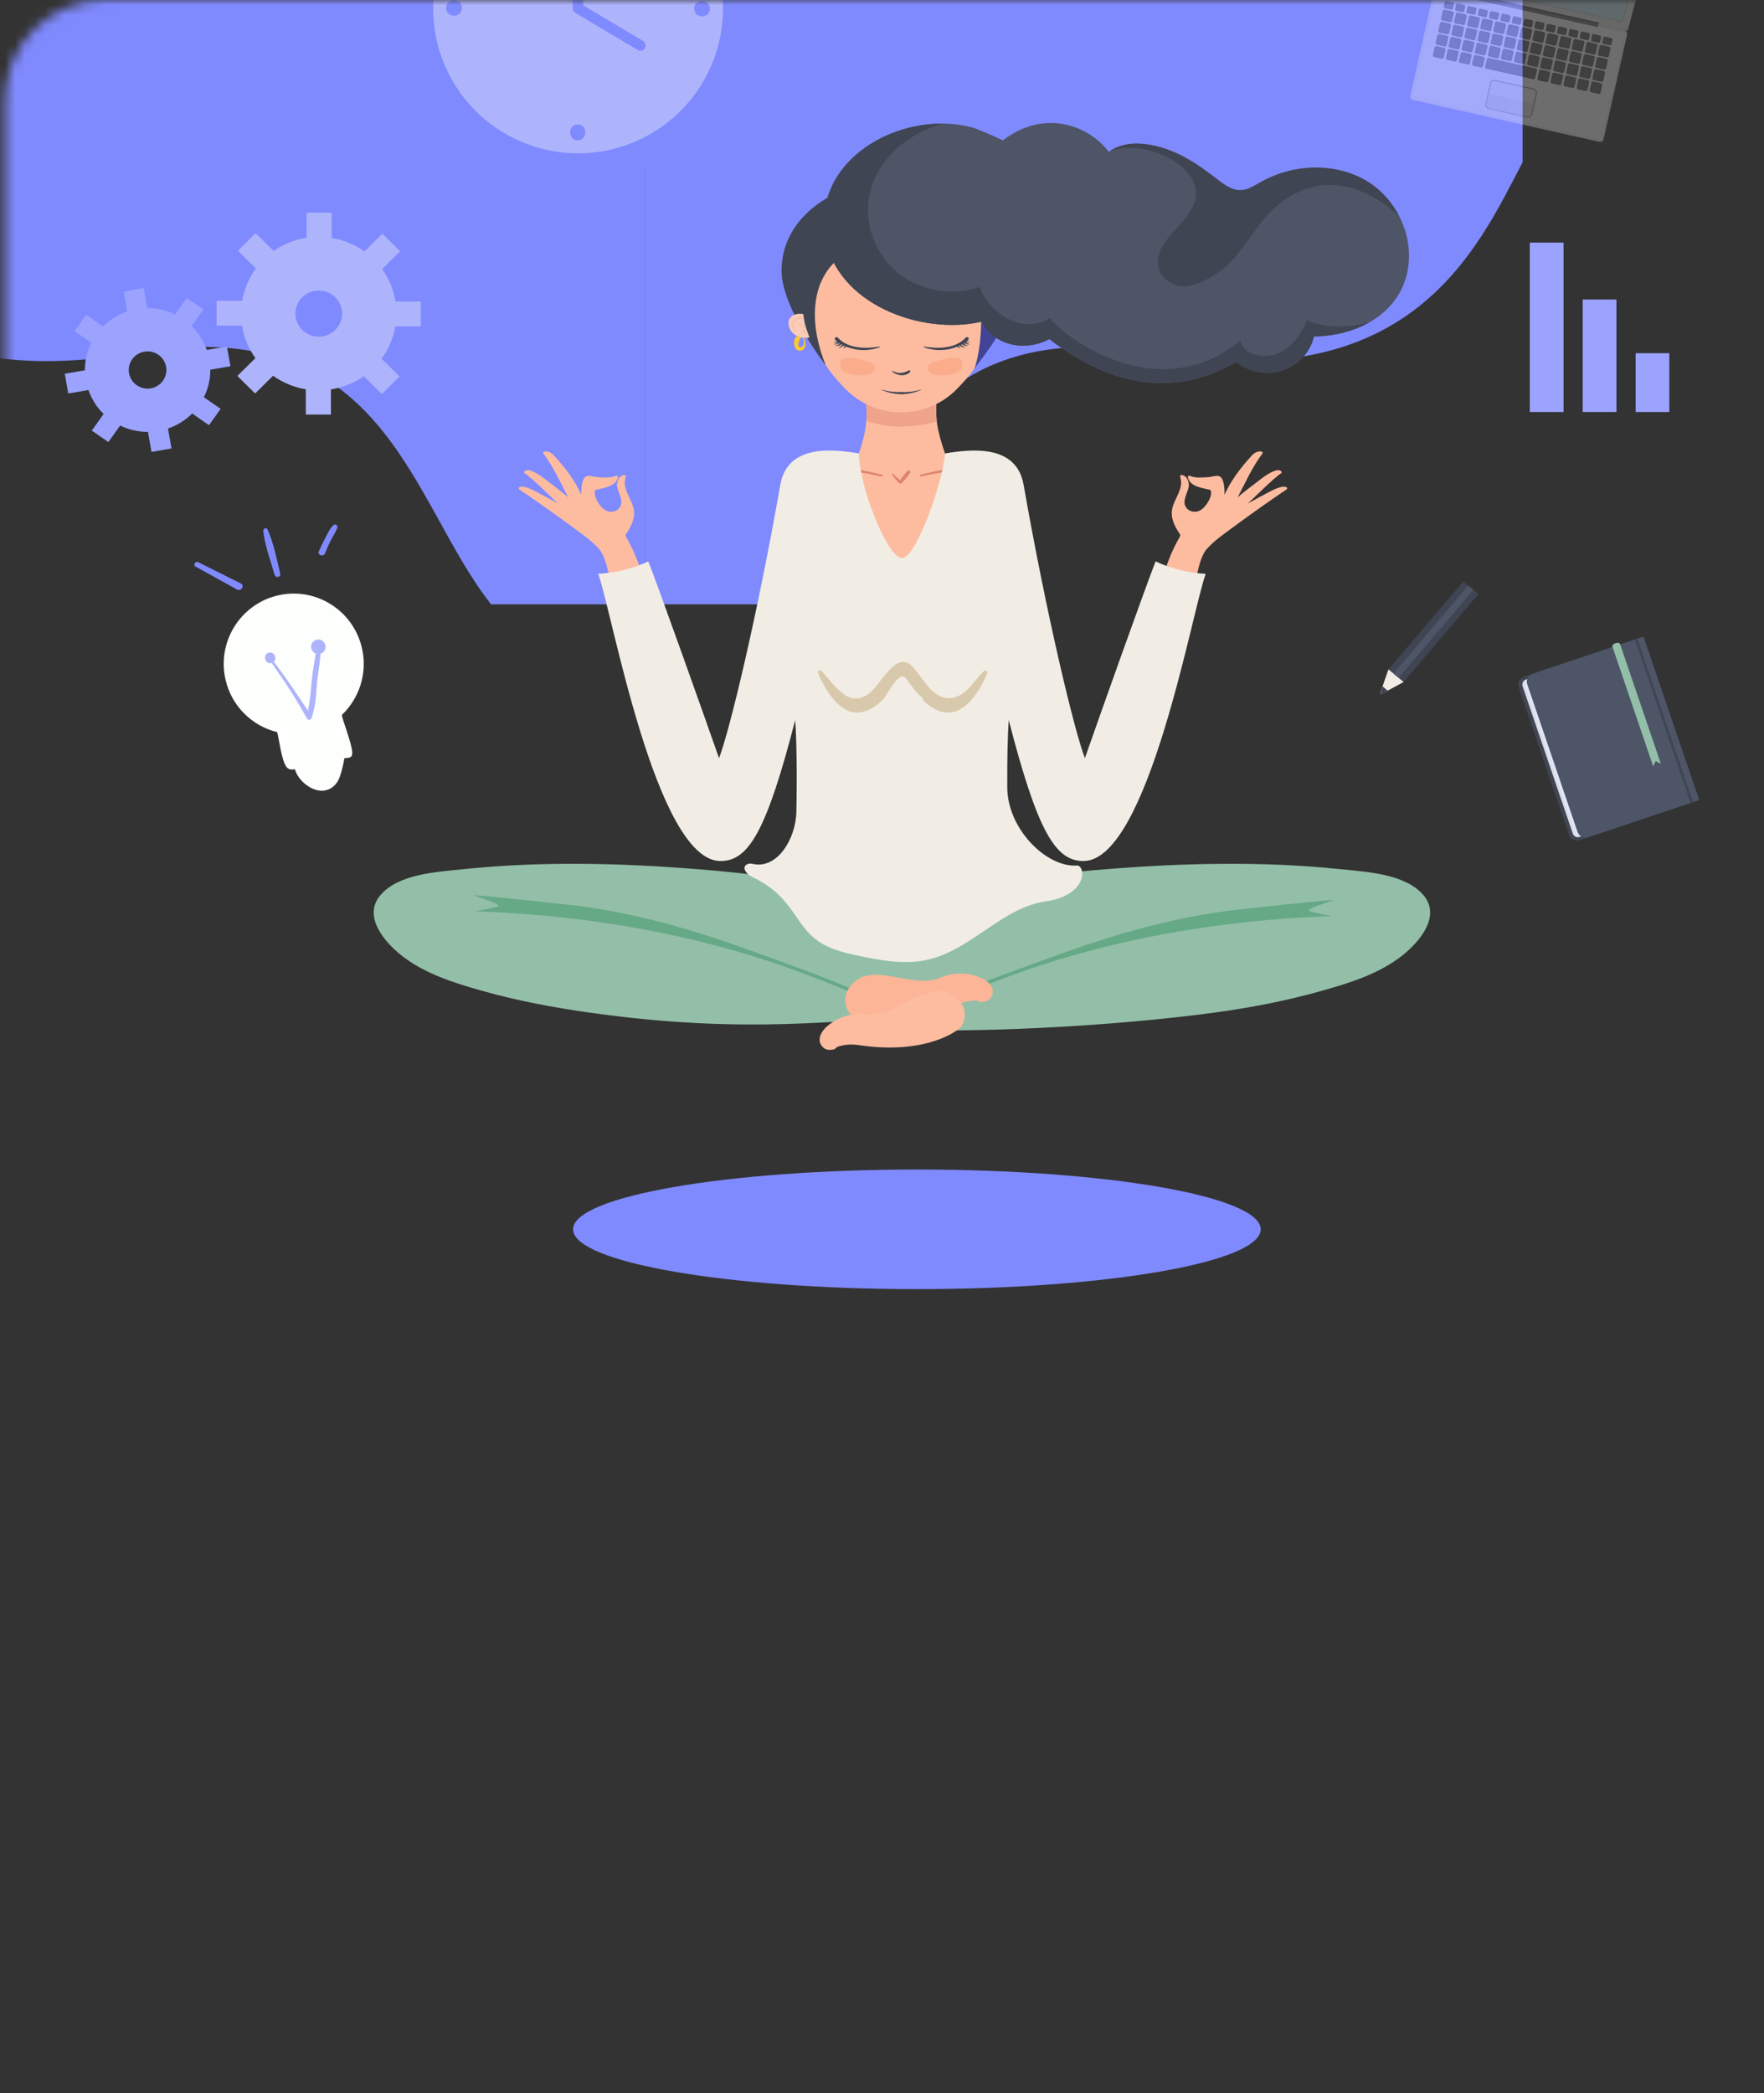 <svg width="177" height="210" viewBox="0 0 177 210" fill="none" xmlns="http://www.w3.org/2000/svg">
<rect x="0" y="0" width="177" height="210" fill="#333333" stroke="none"/>
<mask id="mask0_10_717" style="mask-type:alpha" maskUnits="userSpaceOnUse" x="0" y="0" width="177" height="210">
<rect x="0.5" width="176.435" height="210" rx="10" fill="#FA6E5A"/>
</mask>
<g mask="url(#mask0_10_717)">
<path d="M13.273 35.447C-12.227 39.827 -18.727 24.863 -23.227 16.285V-37.368H64.773V60.632H49.273C40.94 50.047 38.773 31.067 13.273 35.447Z" fill="#808AFF"/>
<path d="M116.273 35.447C141.773 39.827 148.273 24.863 152.773 16.285V-37.368H64.773V60.632H80.273C88.606 50.047 90.773 31.067 116.273 35.447Z" fill="#808AFF"/>
<g clip-path="url(#clip0_10_717)">
<path d="M156.886 24.339H153.5V41.339H156.886V24.339Z" fill="#9BA3FF"/>
<path d="M162.193 30.054H158.807V41.339H162.193V30.054Z" fill="#9BA3FF"/>
<path d="M167.507 35.439H164.121V41.339H167.507V35.439Z" fill="#9BA3FF"/>
</g>
<g clip-path="url(#clip1_10_717)">
<path d="M92 129.339C111.054 129.339 126.5 126.653 126.5 123.339C126.5 120.026 111.054 117.339 92 117.339C72.946 117.339 57.5 120.026 57.5 123.339C57.5 126.653 72.946 129.339 92 129.339Z" fill="#808AFF"/>
</g>
<path d="M86.182 45.495C86.182 45.495 84.83 60.436 90.428 60.211C96.434 59.966 94.819 45.495 94.819 45.495C94.034 43.163 93.721 41.78 94.073 39.333H86.781C87.133 41.78 86.963 43.163 86.182 45.495Z" fill="#FDBCA0"/>
<path d="M86.927 42.223C87.755 42.471 88.588 42.7 89.451 42.771C90.269 42.84 91.109 42.788 91.923 42.7C92.601 42.625 93.324 42.504 94.001 42.279C93.894 41.392 93.91 40.478 94.076 39.33H86.784C86.944 40.455 86.993 41.356 86.927 42.223Z" fill="#F0A38B"/>
<path d="M90.428 41.372C92.509 41.372 94.512 40.55 95.978 39.069C97.723 37.307 99.091 35.344 99.492 33.037C100.006 30.075 99.007 27.117 96.825 24.735H84.029C81.847 27.113 80.847 30.075 81.362 33.037C81.762 35.344 83.133 37.307 84.876 39.069C86.344 40.547 88.347 41.372 90.428 41.372Z" fill="#FDBCA0"/>
<path d="M91.064 47.237C90.8 47.528 90.552 47.844 90.318 48.161C90.034 47.965 89.81 47.727 89.562 47.482C89.539 47.459 89.494 47.482 89.504 47.515C89.644 47.9 89.937 48.213 90.236 48.48C90.301 48.536 90.393 48.542 90.458 48.48C90.774 48.17 91.083 47.808 91.327 47.437C91.431 47.283 91.191 47.097 91.064 47.237Z" fill="#DF8370"/>
<path d="M98.105 46.667C96.16 46.833 94.242 47.149 92.35 47.632C92.236 47.662 92.285 47.834 92.399 47.808C94.281 47.391 96.183 47.107 98.105 46.977C98.307 46.964 98.303 46.65 98.105 46.667Z" fill="#DF8370"/>
<path d="M82.749 46.667C84.693 46.833 86.612 47.149 88.504 47.632C88.618 47.662 88.569 47.834 88.455 47.808C86.573 47.391 84.671 47.107 82.749 46.977C82.55 46.964 82.55 46.65 82.749 46.667Z" fill="#DF8370"/>
<path d="M83.084 19.809C80.365 21.369 78.45 23.825 78.418 27.126C78.385 30.849 82.912 36.776 82.85 36.629C81.345 33.008 80.951 28.023 84.706 25.528C85.081 25.28 85.55 25.137 85.885 24.846C85.875 22.879 84.791 20.974 83.084 19.809Z" fill="#3F4553"/>
<path d="M97.505 19.809C100.224 21.369 102.139 23.825 102.172 27.126C102.204 30.849 99.98 34.16 97.766 36.971C98.329 35.745 99.635 28.02 95.88 25.528C95.505 25.28 95.036 25.137 94.701 24.846C94.714 22.879 95.802 20.974 97.505 19.809Z" fill="#424495"/>
<path d="M136.55 17.839C134.473 16.805 132.046 16.583 129.786 17.043C128.692 17.265 127.656 17.653 126.669 18.178C126.015 18.524 125.351 19.02 124.588 19.079C123.664 19.147 122.853 18.544 122.165 18.009C120.029 16.345 117.857 14.887 115.108 14.486C113.779 14.29 112.294 14.434 111.265 15.249C110.21 13.853 108.637 12.858 106.904 12.493C104.612 12.01 102.433 12.698 100.632 14.081C99.616 13.582 97.838 12.864 97.613 12.803C90.839 10.937 81.59 15.67 82.788 23.652C83.817 30.513 92.49 33.683 98.499 32.274C99.795 34.73 102.902 35.301 105.296 34.023C105.478 34.163 105.66 34.303 105.846 34.44C109.666 37.246 114.112 39.069 118.912 38.241C120.736 37.924 122.442 37.265 124.012 36.319C125.504 37.441 127.467 37.797 129.275 36.929C130.62 36.287 131.522 35.099 131.844 33.755C131.867 33.755 131.89 33.755 131.913 33.755C135.906 33.706 140.139 31.72 141.159 27.528C142.087 23.718 140.022 19.565 136.55 17.839Z" fill="#4E5567"/>
<path d="M118.397 16.596C119.71 17.67 120.488 19.141 119.671 20.762C119.006 22.083 117.811 23.046 116.941 24.217C115.922 25.587 115.746 27.345 117.417 28.347C119.062 29.332 121.123 28.105 122.494 27.175C124.188 26.024 126.005 22.693 127.464 21.265C133.945 14.92 140.38 21.702 140.406 21.724C139.566 20.074 138.224 18.674 136.55 17.839C134.472 16.805 132.046 16.583 129.786 17.043C128.692 17.265 127.656 17.653 126.669 18.179C126.015 18.524 125.35 19.02 124.588 19.079C123.663 19.147 122.852 18.544 122.165 18.009C120.029 16.345 117.857 14.887 115.108 14.486C113.808 14.297 112.359 14.434 111.333 15.204C113.571 14.332 116.603 15.125 118.397 16.596Z" fill="#3F4553"/>
<path d="M135.658 32.679C134.072 32.865 132.587 32.777 131.128 32.127C130.499 33.762 129.213 35.412 127.395 35.67C126.174 35.843 124.731 35.461 124.481 34.166C115.896 41.167 106.272 33.357 105.344 31.893C102.667 33.641 99.293 31.508 98.293 28.777C96.255 29.57 93.903 29.325 91.923 28.474C88.233 26.892 86.188 22.53 87.478 18.681C88.552 15.481 91.415 13.292 94.587 12.401C88.403 12.366 81.762 16.815 82.788 23.652C83.817 30.513 92.487 33.684 98.499 32.274C99.795 34.731 102.902 35.301 105.295 34.023C105.478 34.163 105.66 34.303 105.846 34.44C109.666 37.246 114.111 39.069 118.912 38.241C120.735 37.924 122.442 37.265 124.012 36.319C125.503 37.441 127.467 37.797 129.275 36.929C130.62 36.287 131.522 35.099 131.844 33.755C131.867 33.755 131.89 33.755 131.913 33.755C133.818 33.732 135.775 33.266 137.416 32.333C136.84 32.506 136.241 32.61 135.658 32.679Z" fill="#3F4553"/>
<path d="M88.142 34.786C87.002 34.975 85.149 35.037 84.097 33.908C83.889 33.683 83.605 33.938 83.866 34.163C83.908 34.199 83.951 34.231 83.993 34.264C83.869 34.3 83.739 34.316 83.602 34.306C83.599 34.306 83.599 34.31 83.602 34.313C83.768 34.368 83.938 34.385 84.104 34.352C84.107 34.355 84.11 34.359 84.114 34.359C83.97 34.453 83.798 34.492 83.628 34.548C83.625 34.548 83.625 34.551 83.628 34.554C83.837 34.574 84.055 34.548 84.228 34.437C84.247 34.45 84.266 34.457 84.286 34.47C84.156 34.571 84.009 34.646 83.843 34.685C83.827 34.688 83.83 34.714 83.846 34.714C84.058 34.724 84.26 34.672 84.429 34.554C84.465 34.574 84.504 34.59 84.54 34.61C84.42 34.698 84.296 34.776 84.156 34.842C84.143 34.848 84.149 34.871 84.162 34.871C84.348 34.877 84.511 34.783 84.657 34.672C84.703 34.695 84.749 34.711 84.797 34.731C84.736 34.793 84.664 34.851 84.596 34.91C84.586 34.92 84.596 34.933 84.609 34.933C84.726 34.904 84.833 34.855 84.924 34.786C85.97 35.217 87.194 35.23 88.243 34.851C88.354 34.806 88.269 34.767 88.142 34.786Z" fill="#3F4553"/>
<path d="M92.822 34.786C93.962 34.975 95.815 35.037 96.867 33.908C97.075 33.683 97.359 33.938 97.098 34.163C97.056 34.199 97.013 34.231 96.971 34.264C97.098 34.3 97.225 34.316 97.362 34.306C97.365 34.306 97.365 34.31 97.362 34.313C97.196 34.368 97.026 34.385 96.86 34.352C96.857 34.355 96.854 34.359 96.85 34.359C96.994 34.453 97.166 34.492 97.336 34.548C97.339 34.548 97.339 34.551 97.336 34.554C97.127 34.574 96.909 34.548 96.737 34.437C96.717 34.45 96.698 34.457 96.678 34.47C96.808 34.571 96.955 34.646 97.121 34.685C97.137 34.688 97.134 34.714 97.118 34.714C96.906 34.724 96.704 34.672 96.535 34.554C96.499 34.574 96.46 34.59 96.424 34.61C96.544 34.698 96.668 34.776 96.808 34.842C96.821 34.848 96.815 34.871 96.802 34.871C96.616 34.877 96.453 34.783 96.307 34.672C96.261 34.695 96.216 34.711 96.17 34.731C96.232 34.793 96.303 34.851 96.372 34.91C96.382 34.92 96.372 34.933 96.359 34.933C96.242 34.904 96.134 34.855 96.043 34.786C94.997 35.217 93.773 35.23 92.721 34.851C92.614 34.806 92.695 34.767 92.822 34.786Z" fill="#3F4553"/>
<path d="M91.2 37.164C90.666 37.441 90.135 37.552 89.585 37.22C89.546 37.197 89.5 37.252 89.536 37.285C90.008 37.706 90.848 37.813 91.321 37.321C91.399 37.236 91.301 37.112 91.2 37.164Z" fill="#3F4553"/>
<path d="M92.421 39.089C91.754 39.288 91.096 39.363 90.445 39.333C89.793 39.363 89.135 39.288 88.468 39.089C88.451 39.082 88.438 39.111 88.455 39.118C89.096 39.392 89.77 39.539 90.445 39.555C91.119 39.539 91.793 39.392 92.434 39.118C92.451 39.111 92.438 39.085 92.421 39.089Z" fill="#3F4553"/>
<path d="M87.383 36.385C87.328 36.358 87.269 36.336 87.21 36.319C86.465 36.127 85.582 35.761 84.804 35.895C84.253 35.99 84.126 36.659 84.439 37.053C84.774 37.477 85.432 37.598 85.94 37.637C86.452 37.676 87.253 37.732 87.634 37.331C87.979 36.968 87.745 36.561 87.383 36.385Z" fill="#FBAD8B"/>
<path d="M93.479 36.385C93.535 36.358 93.593 36.336 93.652 36.319C94.398 36.127 95.28 35.761 96.059 35.895C96.609 35.99 96.736 36.659 96.424 37.053C96.088 37.477 95.43 37.598 94.922 37.637C94.411 37.676 93.61 37.732 93.229 37.331C92.883 36.968 93.121 36.561 93.479 36.385Z" fill="#FBAD8B"/>
<path d="M80.593 31.501C79.821 31.387 78.994 31.706 79.134 32.623C79.245 33.354 80.03 34.081 81.228 33.863C80.903 33.106 80.678 32.31 80.593 31.501Z" fill="#F9CDB9"/>
<path d="M79.847 32.219C80.059 32.042 80.388 31.964 80.671 32.01C80.655 31.922 80.645 31.831 80.632 31.742C80.245 31.706 79.789 31.866 79.567 32.147C79.222 32.587 79.483 33.077 79.864 33.377C79.919 33.422 79.997 33.351 79.945 33.295C79.668 33.002 79.476 32.529 79.847 32.219Z" fill="#F8C4AB"/>
<path d="M80.824 32.708C80.623 32.525 80.359 32.424 80.056 32.437C79.987 32.44 79.961 32.555 80.04 32.564C80.316 32.603 80.554 32.747 80.701 32.969C80.531 33.06 80.407 33.259 80.58 33.422C80.717 33.553 80.919 33.582 81.111 33.563C81.004 33.282 80.903 32.998 80.824 32.708Z" fill="#F8C4AB"/>
<path d="M80.525 33.651C80.522 33.647 80.515 33.651 80.519 33.654C80.642 33.961 80.818 34.678 80.395 34.825C80.111 34.923 80.085 34.557 80.128 34.365C80.167 34.189 80.264 34.006 80.346 33.85C80.346 33.85 80.15 33.807 79.971 33.716C79.727 33.925 79.639 34.235 79.681 34.561C79.721 34.858 79.909 35.184 80.245 35.194C80.544 35.203 80.76 34.946 80.805 34.672C80.857 34.316 80.714 33.941 80.525 33.651Z" fill="#FDCA27"/>
<path d="M142.845 89.831C141.015 87.649 137.055 87.473 134.456 87.202C126.643 86.386 118.632 86.588 110.815 87.221C106.924 87.538 103.051 88.011 99.195 88.634C96.404 89.087 93.288 89.404 90.5 90.297C87.712 89.404 84.596 89.084 81.805 88.634C77.952 88.007 74.076 87.534 70.184 87.221C62.368 86.588 54.353 86.386 46.544 87.202C43.948 87.473 39.985 87.649 38.155 89.831C36.386 91.938 38.568 94.493 40.249 95.833C42.571 97.686 45.518 98.6 48.332 99.399C51.865 100.397 55.48 101.076 59.115 101.591C75.382 103.888 84.215 102.195 92.718 102.09C93.043 102.504 93.35 102.935 93.63 103.382C102.25 103.437 113.323 102.749 121.882 101.591C125.52 101.098 129.131 100.4 132.665 99.399C135.482 98.603 138.426 97.689 140.748 95.833C142.428 94.493 144.611 91.938 142.845 89.831Z" fill="#93BFA8"/>
<path d="M131.303 91.342C131.574 90.996 133.212 90.568 133.857 90.281C130.818 90.526 127.767 90.891 124.735 91.205C118.967 91.798 113.193 93.328 107.728 95.243C105.113 96.16 102.504 97.122 99.905 98.088C97.847 98.851 95.812 99.686 93.88 100.727C94.177 100.635 94.473 100.544 94.769 100.456C97.85 99.549 110.405 92.748 133.652 91.909C133.114 91.792 131.199 91.475 131.303 91.342Z" fill="#66A986"/>
<path d="M50.038 90.862C49.768 90.516 48.13 90.089 47.485 89.802C50.524 90.046 53.575 90.412 56.607 90.725C62.375 91.319 68.149 92.849 73.614 94.763C76.229 95.68 78.838 96.642 81.436 97.608C83.495 98.371 85.53 99.206 87.461 100.247C87.165 100.156 86.869 100.064 86.572 99.976C83.492 99.069 70.937 92.268 47.69 91.429C48.224 91.312 50.139 90.996 50.038 90.862Z" fill="#66A986"/>
<path d="M98.359 98.075C97.049 97.549 95.665 97.536 94.392 98.081C92.216 99.017 89.549 97.582 87.289 97.84C85.208 98.078 83.941 100.449 85.534 101.963C85.918 102.328 89.78 103.731 95.9 100.874C96.571 100.56 97.225 100.381 97.984 100.391C98.16 100.394 98.326 100.56 98.512 100.541C98.909 100.492 99.235 100.42 99.456 100.035C99.977 99.128 99.108 98.375 98.359 98.075Z" fill="#FDB597"/>
<path d="M83.084 102.886C84.188 102.009 85.514 101.598 86.885 101.758C89.236 102.032 91.382 99.892 93.623 99.49C95.685 99.122 97.577 101.03 96.483 102.942C96.219 103.402 92.916 105.852 86.237 104.866C85.504 104.759 84.827 104.775 84.104 105C83.938 105.052 83.824 105.261 83.638 105.294C83.244 105.362 82.912 105.385 82.589 105.082C81.834 104.361 82.453 103.389 83.084 102.886Z" fill="#FDBCA0"/>
<path d="M127.467 49.296C126.714 49.684 125.923 50.121 125.184 50.529C125.575 50.209 127.743 47.998 128.587 47.453C128.678 47.394 128.463 46.497 126.245 48.272C125.584 48.8 124.803 49.335 124.181 49.912C124.972 48.408 125.633 46.885 126.669 45.508C126.711 45.453 126.698 45.391 126.662 45.349C126.451 45.182 125.92 45.371 125.682 45.626C125.259 46.076 123.65 47.818 122.868 49.655C122.881 49.025 122.826 48.004 122.38 47.795C122.1 47.661 121.634 47.838 121.334 47.861C120.745 47.903 119.973 47.988 119.423 47.753C119.341 47.72 119.136 47.694 119.211 47.965C119.462 48.852 120.699 48.963 121.468 49.159C121.728 49.792 120.996 50.829 120.533 51.142C119.781 51.654 118.683 51.152 118.872 50.147C119.038 49.263 119.566 48.862 119.1 47.994C118.947 47.707 118.289 47.446 118.436 47.909C118.814 49.094 117.729 50.089 117.589 51.233C117.478 52.14 117.957 52.946 118.439 53.674C118.41 53.749 118.387 53.824 118.361 53.895C117.706 55.031 117.198 56.228 116.83 57.48C117.67 57.758 120.139 57.582 120.129 57.562C120.139 57.582 120.426 55.827 121.083 55.086C121.803 54.274 122.709 53.648 123.575 53.008C125.395 51.661 127.245 50.353 129.121 49.081C129.229 49.012 129.141 48.431 127.467 49.296Z" fill="#FDBCA0"/>
<path d="M53.731 49.296C54.484 49.684 55.275 50.121 56.014 50.529C55.623 50.209 53.455 47.998 52.611 47.453C52.52 47.394 52.735 46.497 54.953 48.272C55.614 48.8 56.395 49.335 57.017 49.912C56.226 48.408 55.565 46.885 54.529 45.508C54.487 45.453 54.5 45.391 54.536 45.349C54.748 45.182 55.278 45.371 55.516 45.626C55.939 46.076 57.548 47.818 58.33 49.655C58.317 49.025 58.372 48.004 58.818 47.795C59.098 47.661 59.564 47.838 59.864 47.861C60.453 47.903 61.225 47.988 61.776 47.753C61.857 47.72 62.062 47.694 61.987 47.965C61.736 48.852 60.499 48.963 59.73 49.159C59.47 49.792 60.203 50.829 60.665 51.142C61.417 51.654 62.515 51.152 62.326 50.147C62.16 49.263 61.632 48.862 62.098 47.994C62.251 47.707 62.909 47.446 62.762 47.909C62.385 49.094 63.469 50.089 63.609 51.233C63.72 52.14 63.241 52.946 62.759 53.674C62.788 53.749 62.811 53.824 62.837 53.895C63.492 55.031 64 56.228 64.368 57.48C63.528 57.758 61.059 57.582 61.069 57.562C61.059 57.582 60.772 55.827 60.114 55.086C59.395 54.274 58.489 53.648 57.623 53.008C55.803 51.661 53.953 50.353 52.077 49.081C51.969 49.012 52.057 48.431 53.731 49.296Z" fill="#FDBCA0"/>
<path d="M115.951 56.326C114.73 59.48 110.588 71.126 108.858 76.065C107.829 73.423 105.048 61.95 102.706 48.63C101.977 44.491 97.316 45.081 94.822 45.495C94.643 48.275 91.949 55.98 90.503 55.996C89.057 55.98 86.191 48.82 86.185 45.495C83.694 45.081 79.03 44.491 78.3 48.63C75.956 61.95 73.177 73.426 72.148 76.065C70.416 71.126 66.276 59.48 65.055 56.326C63.489 57.066 61.756 57.474 60.027 57.575C61.365 61.141 65.785 86.389 72.298 86.389C75.122 86.389 76.91 83.385 79.789 72.255C79.932 74.114 79.981 77.686 79.909 81.441C79.857 84.145 77.991 87.27 75.493 86.667C74.988 86.546 74.33 86.928 74.956 87.606C75.125 87.792 75.343 87.929 75.568 88.034C79.558 89.926 79.714 92.754 82.068 94.401C83.492 95.396 85.244 95.709 86.914 96.049C88.725 96.414 90.591 96.688 92.435 96.411C95.499 95.951 97.88 93.899 100.417 92.294C101.833 91.397 103.273 90.679 104.937 90.435C109.22 89.805 108.936 86.778 108.041 86.84C105.041 87.045 101.091 83.216 101.068 79.001C101.052 76.195 101.107 73.706 101.218 72.255C104.097 83.385 105.885 86.389 108.708 86.389C115.222 86.389 119.641 61.141 120.98 57.575C119.25 57.474 117.518 57.063 115.951 56.326Z" fill="#F2EDE4"/>
<path d="M98.72 67.352C98.688 67.374 98.662 67.397 98.635 67.42C98.105 67.939 97.691 68.562 97.17 69.09C96.649 69.616 95.975 70.056 95.236 70.053C93.461 70.043 92.572 67.909 91.503 66.823C89.862 65.159 88.269 68.95 87.048 69.694C85.794 70.457 84.944 69.997 84.019 69.094C83.453 68.539 82.971 67.916 82.446 67.322C82.31 67.166 81.997 67.332 82.082 67.534C82.694 69.009 84.078 71.455 85.905 71.495C87.025 71.517 87.944 70.875 88.68 70.085C89.041 69.697 90.038 67.613 90.686 67.887C90.806 67.939 90.891 68.046 90.972 68.151C91.295 68.575 91.594 69.022 91.94 69.426C92.119 69.635 92.637 69.981 92.637 70.268C93.369 71.015 94.376 71.602 95.415 71.475C96.476 71.344 97.317 70.513 97.932 69.635C98.368 69.012 98.737 68.34 99.026 67.635C99.069 67.534 99.105 67.407 99.03 67.326C98.948 67.241 98.824 67.28 98.72 67.352Z" fill="#D9C9AC"/>
<g clip-path="url(#clip2_10_717)">
<path d="M158.49 84.295L169.635 80.559L164.048 64.159L152.903 67.895C152.466 68.041 152.229 68.51 152.38 68.943L157.433 83.772C157.58 84.206 158.053 84.44 158.49 84.295Z" fill="#3F4553"/>
<path d="M158.498 83.971L169.921 80.142L164.538 64.345L153.115 68.174C152.833 68.267 152.682 68.571 152.776 68.854L157.812 83.635C157.91 83.914 158.216 84.064 158.498 83.971Z" fill="#DDDDE3"/>
<path d="M158.739 83.89L170.162 80.061L164.779 64.264L153.356 68.093C153.074 68.186 152.923 68.49 153.017 68.773L158.053 83.554C158.151 83.833 158.457 83.987 158.739 83.89Z" fill="#E2E5FF"/>
<path d="M159.355 84.003L170.5 80.267L164.913 63.872L153.768 67.608C153.331 67.753 153.094 68.223 153.245 68.656L158.298 83.485C158.445 83.918 158.918 84.149 159.355 84.003Z" fill="#4E5567"/>
<path d="M164.289 64.081L164.049 64.162L169.636 80.561L169.876 80.481L164.289 64.081Z" fill="#3F4553"/>
<path d="M165.881 76.892L166.13 76.366L166.652 76.633L162.571 64.657C162.497 64.447 162.314 64.463 162.102 64.536C161.889 64.608 161.73 64.706 161.804 64.916L165.881 76.892Z" fill="#93BFA8"/>
<path d="M140.838 68.43L148.339 59.609L146.823 58.341L139.322 67.161L140.838 68.43Z" fill="#3F4553"/>
<path d="M139.32 67.158L140.835 68.425L138.647 69.619C138.574 69.66 138.476 69.575 138.5 69.498L139.32 67.158Z" fill="#F2EDE4"/>
<path d="M138.651 69.623L139.243 69.299L138.729 68.866L138.508 69.498C138.48 69.575 138.578 69.659 138.651 69.623Z" fill="#3F4553"/>
<path d="M140.336 68.009L147.837 59.189L147.322 58.759L139.821 67.579L140.336 68.009Z" fill="#4E5567"/>
</g>
<g clip-path="url(#clip3_10_717)">
<path d="M58.003 -16.661C48.334 -16.661 40.5 -8.827 40.5 0.842C40.5 10.506 48.334 18.345 58.003 18.345C67.666 18.345 75.505 10.511 75.505 0.842C75.5 -8.827 67.666 -16.661 58.003 -16.661ZM58.003 15.385C49.971 15.385 43.46 8.874 43.46 0.842C43.46 -7.19 49.971 -13.7 58.003 -13.7C66.035 -13.7 72.545 -7.19 72.545 0.842C72.545 8.874 66.035 15.385 58.003 15.385Z" fill="#808AFF"/>
<path d="M71.421 6.449C74.519 -0.961 71.024 -9.48 63.614 -12.578C56.205 -15.677 47.686 -12.182 44.587 -4.772C41.489 2.638 44.984 11.157 52.394 14.255C59.803 17.354 68.322 13.859 71.421 6.449Z" fill="#AEB4FC"/>
<path d="M71.238 0.869C71.238 -0.151 69.651 -0.156 69.651 0.869C69.651 1.894 71.238 1.894 71.238 0.869Z" fill="#808AFF"/>
<path d="M57.969 14.078C58.989 14.078 58.994 12.49 57.969 12.49C56.949 12.49 56.944 14.078 57.969 14.078Z" fill="#808AFF"/>
<path d="M44.762 0.809C44.762 1.829 46.349 1.835 46.349 0.809C46.349 -0.211 44.762 -0.216 44.762 0.809Z" fill="#808AFF"/>
<path d="M64.254 5.092C64.161 5.092 64.067 5.07 63.984 5.015L57.727 1.294C57.568 1.2 57.468 1.024 57.468 0.837V-9.163C57.468 -9.456 57.705 -9.693 57.998 -9.693C58.29 -9.693 58.527 -9.456 58.527 -9.163V0.539L64.525 4.106C64.778 4.254 64.861 4.58 64.706 4.833C64.613 4.999 64.436 5.092 64.254 5.092Z" fill="#808AFF"/>
</g>
<path d="M23.121 36.746L22.771 34.765L20.746 35.11C20.425 34.185 19.901 33.371 19.224 32.708L20.411 31.044L18.749 29.892L17.569 31.548C16.717 31.134 15.767 30.906 14.775 30.913L14.419 28.905L12.415 29.25L12.764 31.252C11.828 31.569 11.004 32.087 10.334 32.756L8.651 31.583L7.485 33.226L9.161 34.392C8.742 35.234 8.511 36.173 8.518 37.153L6.5 37.498L6.849 39.479L8.874 39.134C9.196 40.059 9.719 40.874 10.397 41.536L9.21 43.2L10.872 44.352L12.052 42.696C12.904 43.11 13.854 43.338 14.845 43.331L15.201 45.34L17.206 44.994L16.857 42.993C17.792 42.675 18.616 42.157 19.287 41.488L20.97 42.661L22.136 41.019L20.46 39.852C20.879 39.01 21.109 38.071 21.102 37.091L23.121 36.746ZM15.132 38.962C14.105 39.141 13.127 38.458 12.946 37.443C12.764 36.428 13.456 35.462 14.482 35.283C15.509 35.103 16.486 35.786 16.668 36.801C16.849 37.816 16.165 38.782 15.132 38.962Z" fill="#9BA3FF"/>
<path d="M42.228 32.749V30.257H39.679C39.49 29.056 39.022 27.952 38.338 26.999L40.147 25.212L38.366 23.451L36.564 25.232C35.607 24.549 34.497 24.073 33.282 23.873V21.339H30.761V23.859C29.546 24.045 28.422 24.508 27.465 25.184L25.656 23.396L23.875 25.156L25.677 26.937C24.986 27.883 24.504 28.98 24.301 30.181H21.738V32.673H24.287C24.476 33.874 24.944 34.979 25.628 35.931L23.819 37.719L25.6 39.479L27.402 37.698C28.359 38.382 29.469 38.858 30.684 39.058V41.591H33.205V39.072C34.42 38.886 35.538 38.423 36.501 37.747L38.31 39.534L40.091 37.774L38.289 35.993C38.98 35.048 39.462 33.95 39.665 32.749H42.228ZM31.983 33.785C30.691 33.785 29.637 32.749 29.637 31.465C29.637 30.188 30.684 29.146 31.983 29.146C33.275 29.146 34.33 30.181 34.33 31.465C34.322 32.742 33.275 33.785 31.983 33.785Z" fill="#AEB4FC"/>
<g opacity="0.3">
<path d="M160.495 14.236L141.766 10.027C141.582 9.987 141.466 9.804 141.509 9.62L143.867 -0.88C143.907 -1.064 144.091 -1.18 144.274 -1.137L163.003 3.076C163.187 3.116 163.303 3.299 163.26 3.483L160.898 13.983C160.858 14.163 160.678 14.28 160.495 14.236Z" fill="#ECECEC"/>
<path d="M141.819 9.78C141.769 9.77 141.739 9.72 141.753 9.674L144.114 -0.827C144.124 -0.877 144.174 -0.907 144.221 -0.893L162.95 3.319C163 3.329 163.03 3.379 163.017 3.426L160.655 13.926C160.645 13.976 160.595 14.006 160.548 13.993L141.819 9.78Z" fill="#F5F4F5"/>
<path d="M160.367 2.48L146.914 -0.545L146.859 -0.301L160.312 2.724L160.367 2.48Z" fill="#706F6E"/>
<path d="M145.605 0.964L144.985 0.824C144.908 0.808 144.858 0.731 144.875 0.651L144.972 0.214C144.988 0.137 145.065 0.087 145.145 0.104L145.765 0.244C145.842 0.261 145.892 0.337 145.875 0.417L145.779 0.854C145.759 0.931 145.682 0.981 145.605 0.964Z" fill="#585857"/>
<path d="M145.011 0.701C145.001 0.697 144.994 0.687 144.998 0.677L145.094 0.241C145.098 0.231 145.108 0.224 145.118 0.227L145.738 0.367C145.748 0.371 145.755 0.381 145.752 0.391L145.655 0.828C145.651 0.838 145.641 0.844 145.631 0.841L145.011 0.701Z" fill="#5E5E5D"/>
<path d="M146.742 1.218L146.122 1.078C146.045 1.061 145.995 0.984 146.012 0.904L146.108 0.467C146.125 0.391 146.202 0.341 146.282 0.357L146.902 0.497C146.979 0.514 147.029 0.591 147.012 0.671L146.916 1.108C146.896 1.188 146.819 1.235 146.742 1.218Z" fill="#585857"/>
<path d="M146.149 0.958C146.139 0.954 146.132 0.944 146.135 0.934L146.232 0.497C146.235 0.487 146.245 0.481 146.255 0.484L146.876 0.624C146.886 0.627 146.892 0.637 146.889 0.647L146.792 1.084C146.789 1.094 146.779 1.101 146.769 1.098L146.149 0.958Z" fill="#5E5E5D"/>
<path d="M147.88 1.475L147.259 1.335C147.183 1.318 147.133 1.241 147.149 1.161L147.246 0.724C147.263 0.647 147.339 0.597 147.42 0.614L148.04 0.754C148.117 0.771 148.167 0.848 148.15 0.928L148.053 1.365C148.033 1.441 147.957 1.491 147.88 1.475Z" fill="#585857"/>
<path d="M147.286 1.211C147.276 1.208 147.27 1.198 147.273 1.188L147.37 0.751C147.373 0.741 147.383 0.734 147.393 0.738L148.013 0.878C148.023 0.881 148.03 0.891 148.027 0.901L147.93 1.338C147.927 1.348 147.917 1.355 147.907 1.351L147.286 1.211Z" fill="#5E5E5D"/>
<path d="M149.017 1.728L148.397 1.588C148.32 1.571 148.27 1.495 148.287 1.414L148.384 0.978C148.4 0.901 148.477 0.851 148.557 0.867L149.177 1.008C149.254 1.024 149.304 1.101 149.288 1.181L149.191 1.618C149.171 1.698 149.094 1.748 149.017 1.728Z" fill="#585857"/>
<path d="M148.424 1.468C148.414 1.465 148.407 1.455 148.41 1.445L148.507 1.008C148.51 0.998 148.52 0.991 148.53 0.994L149.151 1.134C149.161 1.138 149.167 1.148 149.164 1.158L149.067 1.595C149.064 1.605 149.054 1.611 149.044 1.608L148.424 1.468Z" fill="#5E5E5D"/>
<path d="M150.151 1.985L149.531 1.845C149.454 1.828 149.404 1.752 149.421 1.671L149.518 1.234C149.534 1.158 149.611 1.108 149.691 1.124L150.311 1.265C150.388 1.281 150.438 1.358 150.421 1.438L150.325 1.875C150.308 1.955 150.231 2.002 150.151 1.985Z" fill="#585857"/>
<path d="M149.561 1.725C149.551 1.722 149.545 1.712 149.548 1.702L149.645 1.265C149.648 1.255 149.658 1.248 149.668 1.251L150.288 1.391C150.298 1.395 150.305 1.405 150.302 1.415L150.205 1.852C150.202 1.862 150.192 1.868 150.182 1.865L149.561 1.725Z" fill="#5E5E5D"/>
<path d="M151.289 2.242L150.668 2.102C150.592 2.085 150.542 2.008 150.558 1.928L150.655 1.491C150.672 1.415 150.749 1.364 150.829 1.381L151.449 1.521C151.526 1.538 151.576 1.615 151.559 1.695L151.462 2.132C151.446 2.208 151.369 2.258 151.289 2.242Z" fill="#585857"/>
<path d="M150.698 1.978C150.688 1.975 150.682 1.965 150.685 1.955L150.782 1.518C150.785 1.508 150.795 1.501 150.805 1.505L151.425 1.645C151.435 1.648 151.442 1.658 151.439 1.668L151.342 2.105C151.339 2.115 151.329 2.122 151.319 2.118L150.698 1.978Z" fill="#5E5E5D"/>
<path d="M152.426 2.495L151.806 2.355C151.729 2.339 151.679 2.262 151.696 2.182L151.793 1.745C151.809 1.668 151.886 1.618 151.966 1.635L152.586 1.775C152.663 1.792 152.713 1.868 152.696 1.948L152.6 2.385C152.583 2.465 152.503 2.515 152.426 2.495Z" fill="#585857"/>
<path d="M151.836 2.235C151.826 2.232 151.819 2.222 151.822 2.212L151.919 1.775C151.922 1.765 151.932 1.758 151.942 1.761L152.563 1.902C152.573 1.905 152.58 1.915 152.576 1.925L152.479 2.362C152.476 2.372 152.466 2.379 152.456 2.375L151.836 2.235Z" fill="#5E5E5D"/>
<path d="M153.564 2.752L152.943 2.612C152.867 2.595 152.817 2.519 152.833 2.439L152.93 2.002C152.947 1.925 153.024 1.875 153.104 1.892L153.724 2.032C153.801 2.048 153.851 2.125 153.834 2.205L153.737 2.642C153.717 2.722 153.641 2.769 153.564 2.752Z" fill="#585857"/>
<path d="M152.973 2.492C152.963 2.489 152.957 2.479 152.96 2.469L153.057 2.032C153.06 2.022 153.07 2.015 153.08 2.018L153.7 2.158C153.71 2.162 153.717 2.172 153.714 2.182L153.617 2.619C153.614 2.629 153.604 2.635 153.594 2.632L152.973 2.492Z" fill="#5E5E5D"/>
<path d="M154.701 3.009L154.081 2.869C154.004 2.852 153.954 2.776 153.971 2.696L154.068 2.259C154.084 2.182 154.161 2.132 154.241 2.148L154.861 2.289C154.938 2.305 154.988 2.382 154.972 2.462L154.875 2.899C154.855 2.976 154.778 3.026 154.701 3.009Z" fill="#585857"/>
<path d="M154.107 2.746C154.097 2.742 154.091 2.732 154.094 2.722L154.191 2.285C154.194 2.275 154.204 2.269 154.214 2.272L154.834 2.412C154.844 2.415 154.851 2.425 154.848 2.435L154.751 2.872C154.748 2.882 154.738 2.889 154.728 2.886L154.107 2.746Z" fill="#5E5E5D"/>
<path d="M155.838 3.263L155.218 3.122C155.141 3.106 155.091 3.029 155.108 2.949L155.205 2.512C155.221 2.435 155.298 2.385 155.378 2.402L155.999 2.542C156.075 2.559 156.125 2.635 156.109 2.716L156.012 3.153C155.992 3.233 155.915 3.283 155.838 3.263Z" fill="#585857"/>
<path d="M155.245 3.002C155.235 2.999 155.228 2.989 155.231 2.979L155.328 2.542C155.332 2.532 155.342 2.525 155.352 2.529L155.972 2.669C155.982 2.672 155.989 2.682 155.985 2.692L155.889 3.129C155.885 3.139 155.875 3.146 155.865 3.143L155.245 3.002Z" fill="#5E5E5D"/>
<path d="M156.976 3.519L156.356 3.379C156.279 3.363 156.229 3.286 156.246 3.206L156.342 2.769C156.359 2.692 156.436 2.642 156.516 2.659L157.136 2.799C157.213 2.816 157.263 2.892 157.246 2.972L157.149 3.409C157.129 3.489 157.053 3.536 156.976 3.519Z" fill="#585857"/>
<path d="M156.382 3.259C156.372 3.256 156.365 3.246 156.369 3.236L156.465 2.799C156.469 2.789 156.479 2.782 156.489 2.786L157.109 2.926C157.119 2.929 157.126 2.939 157.122 2.949L157.026 3.386C157.022 3.396 157.012 3.403 157.002 3.399L156.382 3.259Z" fill="#5E5E5D"/>
<path d="M158.113 3.776L157.493 3.636C157.416 3.619 157.366 3.543 157.383 3.463L157.479 3.026C157.496 2.949 157.573 2.899 157.653 2.916L158.273 3.056C158.35 3.072 158.4 3.149 158.383 3.229L158.287 3.666C158.267 3.743 158.19 3.793 158.113 3.776Z" fill="#585857"/>
<path d="M157.519 3.513C157.509 3.509 157.503 3.499 157.506 3.489L157.603 3.052C157.606 3.042 157.616 3.036 157.626 3.039L158.246 3.179C158.256 3.182 158.263 3.192 158.26 3.202L158.163 3.639C158.16 3.649 158.15 3.656 158.14 3.653L157.519 3.513Z" fill="#5E5E5D"/>
<path d="M159.251 4.03L158.63 3.89C158.553 3.873 158.503 3.796 158.52 3.716L158.617 3.279C158.633 3.202 158.71 3.152 158.79 3.169L159.411 3.309C159.487 3.326 159.537 3.403 159.521 3.483L159.424 3.92C159.404 4 159.327 4.05 159.251 4.03Z" fill="#585857"/>
<path d="M158.657 3.77C158.647 3.766 158.64 3.756 158.644 3.746L158.74 3.309C158.744 3.299 158.754 3.293 158.764 3.296L159.384 3.436C159.394 3.439 159.401 3.449 159.397 3.459L159.301 3.896C159.297 3.906 159.287 3.913 159.277 3.91L158.657 3.77Z" fill="#5E5E5D"/>
<path d="M160.388 4.286L159.768 4.146C159.691 4.13 159.641 4.053 159.658 3.973L159.754 3.536C159.771 3.459 159.848 3.409 159.928 3.426L160.548 3.566C160.625 3.583 160.675 3.659 160.658 3.739L160.562 4.176C160.542 4.256 160.465 4.303 160.388 4.286Z" fill="#585857"/>
<path d="M159.794 4.026C159.784 4.023 159.778 4.013 159.781 4.003L159.878 3.566C159.881 3.556 159.891 3.549 159.901 3.553L160.522 3.693C160.532 3.696 160.538 3.706 160.535 3.716L160.438 4.153C160.435 4.163 160.425 4.17 160.415 4.166L159.794 4.026Z" fill="#5E5E5D"/>
<path d="M161.522 4.543L160.902 4.403C160.825 4.387 160.775 4.31 160.792 4.23L160.888 3.793C160.905 3.716 160.982 3.666 161.062 3.683L161.682 3.823C161.759 3.84 161.809 3.916 161.792 3.996L161.695 4.433C161.679 4.51 161.602 4.56 161.522 4.543Z" fill="#585857"/>
<path d="M160.932 4.28C160.922 4.276 160.915 4.266 160.919 4.256L161.015 3.82C161.019 3.809 161.029 3.803 161.039 3.806L161.659 3.946C161.669 3.95 161.676 3.96 161.672 3.97L161.576 4.407C161.572 4.417 161.562 4.423 161.552 4.42L160.932 4.28Z" fill="#5E5E5D"/>
<path d="M144.971 0.974L145.738 1.148C145.825 1.168 145.882 1.255 145.862 1.345L145.692 2.099C145.672 2.185 145.585 2.242 145.495 2.222L144.728 2.049C144.641 2.029 144.584 1.942 144.604 1.852L144.774 1.098C144.794 1.011 144.881 0.954 144.971 0.974Z" fill="#585857"/>
<path d="M144.758 1.925C144.738 1.921 144.725 1.898 144.728 1.878L144.898 1.124C144.901 1.104 144.925 1.091 144.945 1.094L145.712 1.268C145.732 1.271 145.745 1.294 145.742 1.314L145.572 2.068C145.568 2.088 145.545 2.102 145.525 2.098L144.758 1.925Z" fill="#5E5E5D"/>
<path d="M146.282 1.271L147.049 1.444C147.136 1.464 147.192 1.551 147.172 1.641L147.002 2.395C146.982 2.482 146.896 2.539 146.805 2.519L146.038 2.345C145.952 2.325 145.895 2.238 145.915 2.148L146.085 1.394C146.105 1.304 146.192 1.251 146.282 1.271Z" fill="#585857"/>
<path d="M146.069 2.222C146.049 2.218 146.035 2.195 146.039 2.175L146.209 1.421C146.212 1.401 146.235 1.388 146.255 1.391L147.023 1.565C147.043 1.568 147.056 1.591 147.053 1.611L146.882 2.365C146.879 2.385 146.856 2.398 146.836 2.395L146.069 2.222Z" fill="#5E5E5D"/>
<path d="M147.593 1.565L148.361 1.738C148.447 1.758 148.504 1.845 148.484 1.935L148.314 2.689C148.294 2.776 148.207 2.832 148.117 2.812L147.35 2.639C147.263 2.619 147.206 2.532 147.226 2.442L147.397 1.688C147.417 1.602 147.507 1.545 147.593 1.565Z" fill="#585857"/>
<path d="M147.38 2.515C147.36 2.512 147.346 2.489 147.35 2.469L147.52 1.715C147.523 1.695 147.546 1.681 147.566 1.685L148.334 1.858C148.354 1.861 148.367 1.885 148.364 1.905L148.194 2.659C148.19 2.679 148.167 2.692 148.147 2.689L147.38 2.515Z" fill="#5E5E5D"/>
<path d="M148.904 1.858L149.671 2.032C149.758 2.052 149.814 2.139 149.794 2.229L149.624 2.982C149.604 3.069 149.518 3.126 149.428 3.106L148.66 2.932C148.574 2.912 148.517 2.826 148.537 2.736L148.707 1.982C148.727 1.895 148.817 1.838 148.904 1.858Z" fill="#585857"/>
<path d="M148.691 2.812C148.671 2.809 148.657 2.785 148.661 2.765L148.831 2.012C148.834 1.992 148.857 1.978 148.877 1.982L149.645 2.155C149.665 2.158 149.678 2.182 149.675 2.202L149.505 2.956C149.501 2.976 149.478 2.989 149.458 2.986L148.691 2.812Z" fill="#5E5E5D"/>
<path d="M150.215 2.155L150.982 2.329C151.068 2.349 151.125 2.435 151.105 2.525L150.935 3.279C150.915 3.366 150.828 3.423 150.738 3.403L149.971 3.229C149.884 3.209 149.828 3.123 149.848 3.032L150.018 2.279C150.041 2.189 150.128 2.135 150.215 2.155Z" fill="#585857"/>
<path d="M150.001 3.106C149.981 3.102 149.968 3.079 149.971 3.059L150.141 2.305C150.145 2.285 150.168 2.272 150.188 2.275L150.955 2.448C150.975 2.452 150.989 2.475 150.985 2.495L150.815 3.249C150.812 3.269 150.788 3.282 150.768 3.279L150.001 3.106Z" fill="#5E5E5D"/>
<path d="M151.526 2.449L152.293 2.622C152.379 2.642 152.436 2.729 152.416 2.819L152.246 3.573C152.226 3.66 152.139 3.716 152.049 3.696L151.282 3.523C151.195 3.503 151.139 3.416 151.159 3.326L151.329 2.572C151.352 2.485 151.439 2.429 151.526 2.449Z" fill="#585857"/>
<path d="M151.312 3.399C151.292 3.396 151.279 3.373 151.282 3.353L151.452 2.599C151.455 2.579 151.479 2.566 151.499 2.569L152.266 2.742C152.286 2.746 152.299 2.769 152.296 2.789L152.126 3.543C152.122 3.563 152.099 3.576 152.079 3.573L151.312 3.399Z" fill="#5E5E5D"/>
<path d="M152.837 2.745L153.604 2.919C153.691 2.939 153.747 3.026 153.727 3.116L153.557 3.869C153.537 3.956 153.45 4.013 153.36 3.993L152.593 3.819C152.506 3.799 152.45 3.713 152.47 3.623L152.64 2.869C152.663 2.779 152.75 2.725 152.837 2.745Z" fill="#585857"/>
<path d="M152.623 3.696C152.603 3.693 152.59 3.669 152.593 3.649L152.763 2.896C152.766 2.876 152.79 2.862 152.81 2.865L153.577 3.039C153.597 3.042 153.61 3.066 153.607 3.086L153.437 3.839C153.433 3.859 153.41 3.873 153.39 3.869L152.623 3.696Z" fill="#5E5E5D"/>
<path d="M154.151 3.039L154.918 3.213C155.005 3.233 155.061 3.319 155.041 3.409L154.871 4.163C154.851 4.25 154.765 4.307 154.675 4.287L153.907 4.113C153.821 4.093 153.764 4.006 153.784 3.916L153.954 3.163C153.974 3.076 154.061 3.019 154.151 3.039Z" fill="#585857"/>
<path d="M153.934 3.99C153.914 3.986 153.901 3.963 153.904 3.943L154.074 3.189C154.077 3.169 154.101 3.156 154.121 3.159L154.888 3.333C154.908 3.336 154.921 3.359 154.918 3.379L154.748 4.133C154.745 4.153 154.721 4.167 154.701 4.163L153.934 3.99Z" fill="#5E5E5D"/>
<path d="M155.461 3.333L156.229 3.506C156.315 3.526 156.372 3.613 156.352 3.703L156.182 4.457C156.162 4.543 156.075 4.6 155.985 4.58L155.218 4.407C155.131 4.387 155.074 4.3 155.094 4.21L155.265 3.456C155.285 3.369 155.371 3.312 155.461 3.333Z" fill="#585857"/>
<path d="M155.248 4.286C155.228 4.283 155.215 4.26 155.218 4.24L155.388 3.486C155.392 3.466 155.415 3.453 155.435 3.456L156.202 3.629C156.222 3.633 156.235 3.656 156.232 3.676L156.062 4.43C156.059 4.45 156.035 4.463 156.015 4.46L155.248 4.286Z" fill="#5E5E5D"/>
<path d="M156.772 3.63L157.54 3.803C157.626 3.823 157.683 3.91 157.663 4L157.493 4.754C157.473 4.84 157.386 4.897 157.296 4.877L156.529 4.704C156.442 4.684 156.386 4.597 156.406 4.507L156.576 3.753C156.596 3.663 156.682 3.61 156.772 3.63Z" fill="#585857"/>
<path d="M156.559 4.58C156.539 4.577 156.525 4.554 156.529 4.534L156.699 3.78C156.702 3.76 156.726 3.746 156.746 3.75L157.513 3.923C157.533 3.926 157.546 3.95 157.543 3.97L157.373 4.724C157.369 4.744 157.346 4.757 157.326 4.754L156.559 4.58Z" fill="#5E5E5D"/>
<path d="M158.083 3.923L158.85 4.096C158.937 4.116 158.994 4.203 158.974 4.293L158.804 5.047C158.784 5.134 158.697 5.19 158.607 5.17L157.843 4.997C157.756 4.977 157.7 4.89 157.72 4.8L157.89 4.046C157.907 3.96 157.993 3.903 158.083 3.923Z" fill="#585857"/>
<path d="M157.87 4.874C157.85 4.87 157.836 4.847 157.84 4.827L158.01 4.073C158.013 4.053 158.037 4.04 158.057 4.043L158.824 4.217C158.844 4.22 158.857 4.243 158.854 4.263L158.68 5.017C158.677 5.037 158.654 5.05 158.634 5.047L157.87 4.874Z" fill="#5E5E5D"/>
<path d="M159.394 4.22L160.161 4.393C160.248 4.413 160.305 4.5 160.285 4.59L160.115 5.344C160.095 5.431 160.008 5.487 159.918 5.467L159.151 5.294C159.064 5.274 159.007 5.187 159.027 5.097L159.197 4.343C159.217 4.253 159.307 4.2 159.394 4.22Z" fill="#585857"/>
<path d="M159.181 5.171C159.161 5.167 159.147 5.144 159.151 5.124L159.321 4.37C159.324 4.35 159.348 4.337 159.368 4.34L160.135 4.513C160.155 4.517 160.168 4.54 160.165 4.56L159.995 5.314C159.991 5.334 159.968 5.347 159.948 5.344L159.181 5.171Z" fill="#5E5E5D"/>
<path d="M160.705 4.513L161.472 4.687C161.559 4.707 161.615 4.793 161.595 4.884L161.425 5.637C161.405 5.724 161.318 5.781 161.228 5.761L160.461 5.587C160.374 5.567 160.318 5.481 160.338 5.391L160.511 4.637C160.528 4.55 160.618 4.493 160.705 4.513Z" fill="#585857"/>
<path d="M160.491 5.464C160.471 5.461 160.458 5.437 160.461 5.417L160.632 4.664C160.635 4.644 160.658 4.63 160.678 4.634L161.445 4.807C161.465 4.81 161.479 4.834 161.475 4.854L161.305 5.608C161.302 5.628 161.279 5.641 161.259 5.638L160.491 5.464Z" fill="#5E5E5D"/>
<path d="M144.694 2.195L145.461 2.369C145.548 2.389 145.605 2.475 145.585 2.565L145.415 3.319C145.395 3.406 145.308 3.463 145.218 3.443L144.451 3.269C144.364 3.249 144.307 3.162 144.327 3.072L144.501 2.319C144.521 2.232 144.607 2.175 144.694 2.195Z" fill="#585857"/>
<path d="M144.481 3.146C144.461 3.142 144.448 3.119 144.451 3.099L144.621 2.345C144.624 2.325 144.648 2.312 144.668 2.315L145.435 2.489C145.455 2.492 145.468 2.515 145.465 2.535L145.295 3.289C145.292 3.309 145.268 3.323 145.248 3.319L144.481 3.146Z" fill="#5E5E5D"/>
<path d="M146.009 2.492L146.776 2.665C146.863 2.685 146.919 2.772 146.899 2.862L146.729 3.616C146.709 3.703 146.623 3.759 146.533 3.739L145.765 3.566C145.679 3.546 145.622 3.459 145.642 3.369L145.812 2.615C145.832 2.525 145.919 2.472 146.009 2.492Z" fill="#585857"/>
<path d="M145.792 3.443C145.772 3.439 145.759 3.416 145.762 3.396L145.932 2.642C145.935 2.622 145.959 2.609 145.979 2.612L146.746 2.786C146.766 2.789 146.779 2.812 146.776 2.832L146.606 3.586C146.603 3.606 146.579 3.619 146.559 3.616L145.792 3.443Z" fill="#5E5E5D"/>
<path d="M147.319 2.786L148.087 2.959C148.173 2.979 148.23 3.066 148.21 3.156L148.04 3.91C148.02 3.996 147.933 4.053 147.843 4.033L147.076 3.86C146.989 3.84 146.932 3.753 146.953 3.663L147.123 2.909C147.143 2.822 147.229 2.766 147.319 2.786Z" fill="#585857"/>
<path d="M147.106 3.736C147.086 3.733 147.073 3.71 147.076 3.69L147.246 2.936C147.25 2.916 147.273 2.902 147.293 2.906L148.06 3.079C148.08 3.082 148.094 3.106 148.09 3.126L147.92 3.88C147.917 3.9 147.893 3.913 147.873 3.91L147.106 3.736Z" fill="#5E5E5D"/>
<path d="M148.63 3.079L149.397 3.253C149.484 3.273 149.541 3.359 149.521 3.449L149.351 4.203C149.331 4.29 149.244 4.347 149.154 4.327L148.387 4.153C148.3 4.133 148.243 4.046 148.263 3.956L148.433 3.203C148.453 3.116 148.54 3.059 148.63 3.079Z" fill="#585857"/>
<path d="M148.417 4.03C148.397 4.026 148.383 4.003 148.387 3.983L148.557 3.229C148.56 3.209 148.584 3.196 148.604 3.199L149.371 3.373C149.391 3.376 149.404 3.399 149.401 3.419L149.231 4.173C149.227 4.193 149.204 4.206 149.184 4.203L148.417 4.03Z" fill="#5E5E5D"/>
<path d="M149.941 3.376L150.709 3.549C150.795 3.569 150.852 3.656 150.832 3.746L150.662 4.5C150.642 4.587 150.555 4.643 150.465 4.623L149.698 4.45C149.611 4.43 149.555 4.343 149.575 4.253L149.745 3.499C149.765 3.409 149.855 3.356 149.941 3.376Z" fill="#585857"/>
<path d="M149.728 4.327C149.708 4.323 149.694 4.3 149.698 4.28L149.868 3.526C149.871 3.506 149.895 3.493 149.915 3.496L150.682 3.669C150.702 3.673 150.715 3.696 150.712 3.716L150.542 4.47C150.538 4.49 150.515 4.503 150.495 4.5L149.728 4.327Z" fill="#5E5E5D"/>
<path d="M151.252 3.669L152.019 3.843C152.106 3.863 152.163 3.949 152.143 4.04L151.973 4.793C151.953 4.88 151.866 4.937 151.776 4.917L151.009 4.743C150.922 4.723 150.865 4.637 150.885 4.547L151.055 3.793C151.075 3.706 151.165 3.649 151.252 3.669Z" fill="#585857"/>
<path d="M151.039 4.62C151.019 4.617 151.005 4.593 151.009 4.573L151.179 3.82C151.182 3.8 151.206 3.786 151.226 3.79L151.993 3.963C152.013 3.966 152.026 3.99 152.023 4.01L151.853 4.764C151.849 4.784 151.826 4.797 151.806 4.794L151.039 4.62Z" fill="#5E5E5D"/>
<path d="M152.563 3.966L153.33 4.14C153.417 4.16 153.473 4.247 153.453 4.337L153.283 5.09C153.263 5.177 153.176 5.234 153.086 5.214L152.319 5.04C152.232 5.02 152.176 4.934 152.196 4.844L152.366 4.09C152.389 4 152.476 3.946 152.563 3.966Z" fill="#585857"/>
<path d="M152.35 4.917C152.329 4.914 152.316 4.89 152.319 4.87L152.49 4.116C152.493 4.096 152.516 4.083 152.536 4.086L153.303 4.26C153.323 4.263 153.337 4.287 153.333 4.307L153.163 5.06C153.16 5.08 153.137 5.094 153.117 5.09L152.35 4.917Z" fill="#5E5E5D"/>
<path d="M153.874 4.26L154.641 4.433C154.728 4.453 154.784 4.54 154.764 4.63L154.594 5.384C154.574 5.47 154.487 5.527 154.397 5.507L153.63 5.334C153.544 5.314 153.487 5.227 153.507 5.137L153.677 4.383C153.7 4.296 153.787 4.24 153.874 4.26Z" fill="#585857"/>
<path d="M153.66 5.21C153.64 5.207 153.627 5.184 153.63 5.164L153.8 4.41C153.803 4.39 153.827 4.377 153.847 4.38L154.614 4.553C154.634 4.557 154.647 4.58 154.644 4.6L154.474 5.354C154.471 5.374 154.447 5.387 154.427 5.384L153.66 5.21Z" fill="#5E5E5D"/>
<path d="M155.185 4.553L155.952 4.727C156.039 4.747 156.095 4.834 156.075 4.924L155.905 5.678C155.885 5.764 155.799 5.821 155.709 5.801L154.941 5.628C154.855 5.607 154.798 5.521 154.818 5.431L154.988 4.677C155.011 4.59 155.098 4.533 155.185 4.553Z" fill="#585857"/>
<path d="M154.971 5.504C154.951 5.501 154.938 5.477 154.941 5.457L155.111 4.704C155.115 4.683 155.138 4.67 155.158 4.673L155.925 4.847C155.945 4.85 155.958 4.874 155.955 4.894L155.785 5.647C155.782 5.667 155.758 5.681 155.738 5.677L154.971 5.504Z" fill="#5E5E5D"/>
<path d="M156.495 4.85L157.263 5.024C157.349 5.044 157.406 5.13 157.386 5.221L157.216 5.974C157.196 6.061 157.109 6.118 157.019 6.098L156.252 5.924C156.165 5.904 156.109 5.818 156.129 5.728L156.299 4.974C156.322 4.884 156.409 4.83 156.495 4.85Z" fill="#585857"/>
<path d="M156.282 5.801C156.262 5.798 156.249 5.774 156.252 5.754L156.422 5C156.426 4.98 156.449 4.967 156.469 4.97L157.236 5.144C157.256 5.147 157.27 5.17 157.266 5.191L157.096 5.944C157.093 5.964 157.069 5.978 157.049 5.974L156.282 5.801Z" fill="#5E5E5D"/>
<path d="M157.81 5.144L158.577 5.317C158.664 5.337 158.72 5.424 158.7 5.514L158.53 6.268C158.51 6.355 158.423 6.411 158.333 6.391L157.566 6.218C157.479 6.198 157.423 6.111 157.443 6.021L157.613 5.267C157.633 5.18 157.72 5.124 157.81 5.144Z" fill="#585857"/>
<path d="M157.593 6.094C157.573 6.091 157.559 6.068 157.563 6.048L157.733 5.294C157.736 5.274 157.76 5.26 157.78 5.264L158.547 5.437C158.567 5.441 158.58 5.464 158.577 5.484L158.407 6.238C158.403 6.258 158.38 6.271 158.36 6.268L157.593 6.094Z" fill="#5E5E5D"/>
<path d="M159.121 5.441L159.888 5.614C159.975 5.634 160.031 5.721 160.011 5.811L159.841 6.565C159.821 6.651 159.734 6.708 159.644 6.688L158.877 6.515C158.79 6.495 158.734 6.408 158.754 6.318L158.924 5.564C158.944 5.474 159.031 5.421 159.121 5.441Z" fill="#585857"/>
<path d="M158.907 6.391C158.887 6.388 158.874 6.365 158.877 6.345L159.047 5.591C159.051 5.571 159.074 5.557 159.094 5.561L159.861 5.734C159.881 5.737 159.895 5.761 159.891 5.781L159.721 6.535C159.718 6.555 159.695 6.568 159.675 6.565L158.907 6.391Z" fill="#5E5E5D"/>
<path d="M160.432 5.734L161.199 5.908C161.286 5.928 161.342 6.014 161.322 6.104L161.152 6.858C161.132 6.945 161.045 7.002 160.955 6.982L160.188 6.808C160.102 6.788 160.045 6.702 160.065 6.611L160.235 5.858C160.255 5.771 160.342 5.714 160.432 5.734Z" fill="#585857"/>
<path d="M160.218 6.685C160.198 6.681 160.185 6.658 160.188 6.638L160.358 5.884C160.361 5.864 160.385 5.851 160.405 5.854L161.172 6.028C161.192 6.031 161.205 6.054 161.202 6.074L161.032 6.828C161.029 6.848 161.005 6.862 160.985 6.858L160.218 6.685Z" fill="#5E5E5D"/>
<path d="M144.421 3.416L145.188 3.589C145.275 3.609 145.332 3.696 145.312 3.786L145.142 4.54C145.122 4.627 145.035 4.683 144.945 4.663L144.178 4.49C144.091 4.47 144.034 4.383 144.054 4.293L144.224 3.539C144.248 3.453 144.335 3.396 144.421 3.416Z" fill="#585857"/>
<path d="M144.208 4.366C144.188 4.363 144.174 4.34 144.178 4.32L144.348 3.566C144.351 3.546 144.374 3.533 144.394 3.536L145.161 3.709C145.182 3.713 145.195 3.736 145.192 3.756L145.021 4.51C145.018 4.53 144.995 4.543 144.975 4.54L144.208 4.366Z" fill="#5E5E5D"/>
<path d="M145.732 3.709L146.499 3.883C146.586 3.903 146.642 3.99 146.622 4.08L146.452 4.833C146.432 4.92 146.346 4.977 146.255 4.957L145.488 4.783C145.402 4.763 145.345 4.677 145.365 4.587L145.535 3.833C145.558 3.746 145.645 3.693 145.732 3.709Z" fill="#585857"/>
<path d="M145.519 4.664C145.499 4.66 145.485 4.637 145.489 4.617L145.659 3.863C145.662 3.843 145.685 3.83 145.705 3.833L146.473 4.006C146.493 4.01 146.506 4.033 146.503 4.053L146.332 4.807C146.329 4.827 146.306 4.84 146.286 4.837L145.519 4.664Z" fill="#5E5E5D"/>
<path d="M147.042 4.006L147.81 4.18C147.896 4.2 147.953 4.287 147.933 4.377L147.763 5.13C147.743 5.217 147.656 5.274 147.566 5.254L146.799 5.08C146.712 5.06 146.656 4.974 146.676 4.884L146.846 4.13C146.869 4.043 146.956 3.986 147.042 4.006Z" fill="#585857"/>
<path d="M146.829 4.957C146.809 4.954 146.796 4.93 146.799 4.91L146.969 4.156C146.973 4.136 146.996 4.123 147.016 4.126L147.783 4.3C147.803 4.303 147.816 4.327 147.813 4.347L147.643 5.1C147.64 5.12 147.616 5.134 147.596 5.13L146.829 4.957Z" fill="#5E5E5D"/>
<path d="M148.357 4.3L149.124 4.473C149.211 4.493 149.268 4.58 149.248 4.67L149.077 5.424C149.057 5.511 148.971 5.567 148.881 5.547L148.114 5.374C148.027 5.354 147.97 5.267 147.99 5.177L148.16 4.423C148.18 4.336 148.267 4.28 148.357 4.3Z" fill="#585857"/>
<path d="M148.14 5.25C148.12 5.247 148.107 5.224 148.11 5.204L148.28 4.45C148.284 4.43 148.307 4.416 148.327 4.42L149.094 4.593C149.114 4.597 149.127 4.62 149.124 4.64L148.954 5.394C148.951 5.414 148.927 5.427 148.907 5.424L148.14 5.25Z" fill="#5E5E5D"/>
<path d="M149.668 4.597L150.435 4.77C150.522 4.79 150.578 4.877 150.558 4.967L150.388 5.721C150.368 5.808 150.281 5.864 150.191 5.844L149.424 5.671C149.337 5.651 149.281 5.564 149.301 5.474L149.471 4.72C149.491 4.63 149.578 4.577 149.668 4.597Z" fill="#585857"/>
<path d="M149.454 5.547C149.434 5.544 149.421 5.521 149.424 5.501L149.594 4.747C149.598 4.727 149.621 4.713 149.641 4.717L150.408 4.89C150.428 4.893 150.442 4.917 150.438 4.937L150.268 5.691C150.265 5.711 150.242 5.724 150.222 5.721L149.454 5.547Z" fill="#5E5E5D"/>
<path d="M150.979 4.89L151.746 5.064C151.833 5.084 151.889 5.17 151.869 5.261L151.699 6.014C151.679 6.101 151.592 6.158 151.502 6.138L150.735 5.964C150.649 5.944 150.592 5.858 150.612 5.768L150.782 5.014C150.802 4.927 150.889 4.87 150.979 4.89Z" fill="#585857"/>
<path d="M150.765 5.841C150.745 5.837 150.732 5.814 150.735 5.794L150.905 5.04C150.908 5.02 150.932 5.007 150.952 5.01L151.719 5.184C151.739 5.187 151.752 5.21 151.749 5.23L151.579 5.984C151.576 6.004 151.552 6.018 151.532 6.014L150.765 5.841Z" fill="#5E5E5D"/>
<path d="M152.29 5.184L153.057 5.357C153.144 5.377 153.2 5.464 153.18 5.554L153.01 6.308C152.99 6.394 152.903 6.451 152.813 6.431L152.046 6.258C151.96 6.238 151.903 6.151 151.923 6.061L152.093 5.307C152.113 5.22 152.2 5.167 152.29 5.184Z" fill="#585857"/>
<path d="M152.076 6.138C152.056 6.134 152.043 6.111 152.046 6.091L152.216 5.337C152.219 5.317 152.243 5.304 152.263 5.307L153.03 5.481C153.05 5.484 153.063 5.507 153.06 5.527L152.89 6.281C152.887 6.301 152.863 6.314 152.843 6.311L152.076 6.138Z" fill="#5E5E5D"/>
<path d="M153.6 5.481L154.367 5.654C154.454 5.674 154.511 5.761 154.491 5.851L154.321 6.605C154.301 6.691 154.214 6.748 154.124 6.728L153.357 6.555C153.27 6.535 153.213 6.448 153.233 6.358L153.404 5.604C153.424 5.514 153.514 5.46 153.6 5.481Z" fill="#585857"/>
<path d="M153.387 6.431C153.367 6.428 153.354 6.404 153.357 6.384L153.527 5.631C153.531 5.611 153.554 5.597 153.574 5.601L154.341 5.774C154.361 5.777 154.374 5.801 154.371 5.821L154.201 6.575C154.198 6.595 154.174 6.608 154.154 6.605L153.387 6.431Z" fill="#5E5E5D"/>
<path d="M154.911 5.774L155.678 5.948C155.765 5.968 155.822 6.054 155.802 6.144L155.631 6.898C155.611 6.985 155.525 7.042 155.435 7.022L154.667 6.848C154.581 6.828 154.524 6.741 154.544 6.651L154.714 5.898C154.734 5.811 154.824 5.754 154.911 5.774Z" fill="#585857"/>
<path d="M154.698 6.725C154.678 6.721 154.664 6.698 154.668 6.678L154.838 5.924C154.841 5.904 154.864 5.891 154.884 5.894L155.652 6.068C155.672 6.071 155.685 6.094 155.682 6.114L155.508 6.868C155.505 6.888 155.481 6.902 155.461 6.898L154.698 6.725Z" fill="#5E5E5D"/>
<path d="M156.222 6.071L156.989 6.244C157.076 6.264 157.133 6.351 157.113 6.441L156.942 7.195C156.922 7.282 156.836 7.338 156.746 7.318L155.979 7.145C155.892 7.125 155.835 7.038 155.855 6.948L156.025 6.194C156.049 6.104 156.135 6.051 156.222 6.071Z" fill="#585857"/>
<path d="M156.008 7.022C155.988 7.018 155.975 6.998 155.978 6.975L156.148 6.221C156.152 6.201 156.175 6.188 156.195 6.191L156.962 6.365C156.982 6.368 156.996 6.391 156.992 6.411L156.822 7.165C156.819 7.185 156.795 7.198 156.775 7.195L156.008 7.022Z" fill="#5E5E5D"/>
<path d="M157.533 6.364L158.3 6.538C158.387 6.558 158.444 6.645 158.424 6.735L158.254 7.489C158.234 7.575 158.147 7.632 158.057 7.612L157.29 7.439C157.203 7.419 157.146 7.332 157.166 7.242L157.336 6.488C157.36 6.401 157.446 6.344 157.533 6.364Z" fill="#585857"/>
<path d="M157.319 7.315C157.299 7.312 157.286 7.288 157.289 7.268L157.459 6.515C157.463 6.495 157.486 6.481 157.506 6.485L158.273 6.658C158.293 6.661 158.307 6.685 158.303 6.705L158.133 7.458C158.13 7.479 158.107 7.492 158.087 7.489L157.319 7.315Z" fill="#5E5E5D"/>
<path d="M158.844 6.658L159.611 6.832C159.697 6.852 159.754 6.938 159.734 7.028L159.564 7.782C159.544 7.869 159.457 7.926 159.367 7.906L158.6 7.732C158.513 7.712 158.457 7.625 158.477 7.535L158.647 6.781C158.67 6.695 158.757 6.638 158.844 6.658Z" fill="#585857"/>
<path d="M158.63 7.612C158.61 7.609 158.597 7.585 158.6 7.565L158.77 6.811C158.774 6.791 158.797 6.778 158.817 6.781L159.584 6.955C159.604 6.958 159.618 6.982 159.614 7.002L159.444 7.752C159.441 7.772 159.418 7.785 159.398 7.782L158.63 7.612Z" fill="#5E5E5D"/>
<path d="M160.158 6.955L160.925 7.128C161.012 7.148 161.068 7.235 161.048 7.325L160.878 8.079C160.858 8.166 160.772 8.222 160.681 8.202L159.914 8.029C159.828 8.009 159.771 7.922 159.791 7.832L159.961 7.078C159.981 6.988 160.068 6.935 160.158 6.955Z" fill="#585857"/>
<path d="M159.941 7.906C159.921 7.902 159.908 7.879 159.911 7.859L160.081 7.105C160.084 7.085 160.108 7.072 160.128 7.075L160.895 7.248C160.915 7.252 160.928 7.275 160.925 7.295L160.755 8.049C160.751 8.069 160.728 8.082 160.708 8.079L159.941 7.906Z" fill="#5E5E5D"/>
<path d="M144.147 4.637L144.914 4.81C145.001 4.83 145.058 4.917 145.038 5.007L144.868 5.761C144.848 5.848 144.761 5.904 144.671 5.884L143.904 5.711C143.817 5.691 143.76 5.604 143.78 5.514L143.951 4.76C143.971 4.674 144.061 4.617 144.147 4.637Z" fill="#585857"/>
<path d="M143.934 5.587C143.914 5.584 143.901 5.561 143.904 5.541L144.074 4.787C144.078 4.767 144.101 4.754 144.121 4.757L144.888 4.93C144.908 4.934 144.921 4.957 144.918 4.977L144.748 5.731C144.745 5.751 144.721 5.764 144.701 5.761L143.934 5.587Z" fill="#5E5E5D"/>
<path d="M145.458 4.93L146.226 5.104C146.312 5.124 146.369 5.21 146.349 5.301L146.179 6.054C146.159 6.141 146.072 6.198 145.982 6.178L145.215 6.004C145.128 5.984 145.071 5.898 145.091 5.808L145.262 5.054C145.282 4.967 145.372 4.91 145.458 4.93Z" fill="#585857"/>
<path d="M145.245 5.881C145.225 5.878 145.212 5.854 145.215 5.834L145.385 5.08C145.389 5.06 145.412 5.047 145.432 5.05L146.199 5.224C146.219 5.227 146.232 5.251 146.229 5.271L146.059 6.024C146.056 6.044 146.032 6.058 146.012 6.054L145.245 5.881Z" fill="#5E5E5D"/>
<path d="M146.769 5.227L147.537 5.401C147.623 5.421 147.68 5.507 147.66 5.597L147.49 6.351C147.47 6.438 147.383 6.495 147.293 6.475L146.526 6.301C146.439 6.281 146.382 6.195 146.402 6.104L146.576 5.351C146.596 5.261 146.683 5.207 146.769 5.227Z" fill="#585857"/>
<path d="M146.556 6.178C146.536 6.174 146.522 6.151 146.526 6.131L146.696 5.377C146.699 5.357 146.722 5.344 146.742 5.347L147.51 5.521C147.53 5.524 147.543 5.547 147.54 5.567L147.37 6.321C147.366 6.341 147.343 6.354 147.323 6.351L146.556 6.178Z" fill="#5E5E5D"/>
<path d="M148.08 5.521L148.847 5.694C148.934 5.714 148.991 5.801 148.971 5.891L148.801 6.645C148.781 6.732 148.694 6.788 148.604 6.768L147.837 6.595C147.75 6.575 147.693 6.488 147.713 6.398L147.883 5.644C147.907 5.557 147.993 5.501 148.08 5.521Z" fill="#585857"/>
<path d="M147.867 6.471C147.847 6.468 147.833 6.445 147.837 6.425L148.007 5.671C148.01 5.651 148.033 5.637 148.054 5.641L148.821 5.814C148.841 5.818 148.854 5.841 148.851 5.861L148.681 6.615C148.677 6.635 148.654 6.648 148.634 6.645L147.867 6.471Z" fill="#5E5E5D"/>
<path d="M154.09 6.872L149.384 5.814C149.297 5.794 149.214 5.848 149.194 5.934L149.01 6.745C148.997 6.805 149.034 6.865 149.094 6.878L153.844 7.946C153.93 7.966 154.02 7.909 154.04 7.822L154.211 7.068C154.234 6.982 154.18 6.892 154.09 6.872Z" fill="#585857"/>
<path d="M149.141 6.758L149.321 5.961C149.324 5.944 149.344 5.931 149.361 5.938L154.067 6.995C154.087 6.998 154.101 7.022 154.097 7.042L153.927 7.795C153.924 7.815 153.9 7.829 153.88 7.825L149.141 6.758Z" fill="#5E5E5D"/>
<path d="M154.638 6.995L155.405 7.169C155.492 7.189 155.548 7.275 155.528 7.365L155.358 8.119C155.338 8.206 155.252 8.263 155.162 8.243L154.394 8.069C154.308 8.049 154.251 7.962 154.271 7.872L154.441 7.119C154.461 7.032 154.548 6.975 154.638 6.995Z" fill="#585857"/>
<path d="M154.424 7.946C154.404 7.942 154.391 7.919 154.394 7.899L154.564 7.145C154.568 7.125 154.591 7.112 154.611 7.115L155.378 7.289C155.398 7.292 155.412 7.315 155.408 7.335L155.238 8.089C155.235 8.109 155.211 8.122 155.191 8.119L154.424 7.946Z" fill="#5E5E5D"/>
<path d="M155.949 7.292L156.716 7.465C156.802 7.485 156.859 7.572 156.839 7.662L156.669 8.416C156.649 8.503 156.562 8.559 156.472 8.539L155.705 8.366C155.618 8.346 155.562 8.259 155.582 8.169L155.752 7.415C155.772 7.325 155.862 7.272 155.949 7.292Z" fill="#585857"/>
<path d="M155.735 8.243C155.715 8.239 155.702 8.216 155.705 8.196L155.875 7.442C155.879 7.422 155.902 7.409 155.922 7.412L156.689 7.585C156.709 7.589 156.723 7.612 156.719 7.632L156.549 8.386C156.546 8.406 156.522 8.419 156.502 8.416L155.735 8.243Z" fill="#5E5E5D"/>
<path d="M157.259 7.585L158.026 7.759C158.113 7.779 158.17 7.866 158.15 7.956L157.98 8.71C157.96 8.796 157.873 8.853 157.783 8.833L157.016 8.659C156.929 8.639 156.872 8.553 156.892 8.463L157.062 7.709C157.082 7.622 157.172 7.565 157.259 7.585Z" fill="#585857"/>
<path d="M157.046 8.536C157.026 8.533 157.013 8.509 157.016 8.489L157.186 7.735C157.189 7.715 157.213 7.702 157.233 7.705L158 7.879C158.02 7.882 158.033 7.906 158.03 7.926L157.86 8.679C157.856 8.699 157.836 8.713 157.813 8.709L157.046 8.536Z" fill="#5E5E5D"/>
<path d="M158.57 7.879L159.337 8.052C159.424 8.072 159.481 8.159 159.461 8.249L159.291 9.003C159.271 9.09 159.184 9.146 159.094 9.126L158.327 8.953C158.24 8.933 158.183 8.846 158.203 8.756L158.373 8.002C158.397 7.915 158.483 7.859 158.57 7.879Z" fill="#585857"/>
<path d="M158.356 8.83C158.336 8.826 158.323 8.803 158.326 8.783L158.497 8.029C158.5 8.009 158.523 7.996 158.543 7.999L159.31 8.172C159.33 8.176 159.344 8.199 159.34 8.219L159.17 8.973C159.167 8.993 159.144 9.006 159.124 9.003L158.356 8.83Z" fill="#5E5E5D"/>
<path d="M159.881 8.176L160.648 8.349C160.735 8.369 160.792 8.456 160.772 8.546L160.602 9.3C160.582 9.387 160.495 9.443 160.405 9.423L159.638 9.25C159.551 9.23 159.494 9.143 159.514 9.053L159.684 8.299C159.708 8.209 159.794 8.156 159.881 8.176Z" fill="#585857"/>
<path d="M159.668 9.126C159.648 9.123 159.635 9.1 159.638 9.08L159.808 8.326C159.811 8.306 159.835 8.293 159.855 8.296L160.622 8.469C160.642 8.473 160.655 8.496 160.652 8.516L160.482 9.27C160.479 9.29 160.455 9.303 160.435 9.3L159.668 9.126Z" fill="#5E5E5D"/>
<path d="M153.854 9L150.004 8.136C149.831 8.096 149.658 8.206 149.621 8.379L149.157 10.437C149.117 10.611 149.227 10.784 149.401 10.821L153.25 11.685C153.423 11.725 153.597 11.615 153.634 11.441L154.097 9.383C154.137 9.21 154.027 9.04 153.854 9Z" fill="#EDEDED"/>
<path d="M153.884 8.876L150.034 8.012C149.794 7.959 149.554 8.109 149.501 8.349L149.037 10.407C148.984 10.647 149.134 10.887 149.374 10.941L153.223 11.805C153.463 11.858 153.704 11.708 153.757 11.468L154.221 9.41C154.274 9.17 154.124 8.933 153.884 8.876ZM153.637 11.441C153.597 11.615 153.427 11.725 153.253 11.685L149.404 10.821C149.231 10.781 149.121 10.611 149.161 10.437L149.624 8.379C149.664 8.206 149.834 8.096 150.008 8.136L153.857 9C154.03 9.04 154.14 9.21 154.1 9.383L153.637 11.441Z" fill="#9D9B9B"/>
<path d="M149.388 9.423L149.161 10.437C149.121 10.611 149.231 10.784 149.404 10.821L153.254 11.685C153.427 11.725 153.6 11.614 153.637 11.441L153.864 10.427L149.388 9.423Z" fill="#DFDFDE"/>
<path d="M151.609 9.92L149.388 9.42L149.161 10.434C149.121 10.607 149.231 10.781 149.404 10.818L151.312 11.248L151.609 9.92Z" fill="#D9D9DA"/>
<path d="M163.09 3.092L144.191 -1.157C144.081 -1.184 144.004 -1.287 144.014 -1.401L145.992 -12.214C146.019 -12.511 146.299 -12.715 146.589 -12.648L165.839 -8.318C166.129 -8.252 166.295 -7.948 166.192 -7.668L163.354 2.949C163.314 3.056 163.203 3.119 163.09 3.092Z" fill="#E3E1E1"/>
<path d="M144.838 -2.195L146.663 -11.324C146.689 -11.604 146.953 -11.797 147.226 -11.734L164.868 -7.768C165.141 -7.708 165.298 -7.418 165.201 -7.154L162.947 1.875C162.867 2.095 162.636 2.218 162.406 2.168L145.202 -1.701C144.971 -1.751 144.818 -1.964 144.838 -2.195Z" fill="#C7C7C6"/>
<path d="M144.965 -2.181L146.789 -11.317C146.809 -11.521 146.999 -11.661 147.199 -11.614L164.848 -7.645C165.044 -7.601 165.161 -7.391 165.091 -7.201L162.83 1.835C162.773 1.995 162.606 2.085 162.439 2.048L145.225 -1.824C145.061 -1.861 144.948 -2.014 144.965 -2.181Z" fill="#C6E6F2"/>
<path d="M160.351 2.479L146.903 -0.547L146.909 -0.774L160.468 2.275L160.351 2.479Z" fill="#585857"/>
</g>
<path d="M36.308 64.977C35.411 61.185 31.619 58.847 27.848 59.747C24.072 60.648 21.743 64.455 22.64 68.241C23.272 70.902 25.331 72.846 27.808 73.455C27.95 73.834 28.215 76.131 28.689 76.868C28.903 77.201 29.173 77.257 29.586 77.17C29.917 78.352 31.303 79.437 32.445 79.329C33.245 79.253 33.826 78.7 34.086 77.958C34.29 77.38 34.453 76.715 34.555 76.07C35.105 76.055 35.37 75.998 35.344 75.481C35.299 74.586 34.33 72.12 34.295 71.741C36.053 70.068 36.909 67.52 36.308 64.977Z" fill="#FDFFFC"/>
<path d="M32.654 64.721C32.547 64.337 32.17 64.081 31.772 64.178C31.4 64.266 31.12 64.68 31.232 65.064C31.298 65.299 31.471 65.488 31.68 65.575C31.528 66.568 31.334 67.545 31.252 68.548C31.176 69.48 31.099 70.39 30.896 71.296C29.79 69.633 28.689 67.975 27.471 66.394C27.808 66.072 27.553 65.35 26.987 65.483C26.319 65.642 26.564 66.686 27.237 66.527C27.242 66.527 27.247 66.522 27.252 66.517C28.516 68.313 29.754 70.135 30.784 72.079C30.896 72.289 31.201 72.243 31.273 72.028C31.609 71.025 31.706 70.001 31.777 68.953C31.859 67.822 32.078 66.711 32.17 65.586C32.511 65.473 32.756 65.084 32.654 64.721Z" fill="#AEB4FC"/>
<path d="M24.169 58.54C22.747 57.834 21.32 57.123 19.898 56.411C19.602 56.268 19.332 56.693 19.628 56.851C21.014 57.619 22.405 58.381 23.791 59.149C24.199 59.374 24.576 58.745 24.169 58.54Z" fill="#808AFF"/>
<path d="M26.844 53.116C26.727 52.855 26.391 53.044 26.416 53.28C26.589 54.753 27.135 56.258 27.563 57.68C27.67 58.028 28.205 57.91 28.118 57.547C27.767 56.084 27.461 54.492 26.844 53.116Z" fill="#808AFF"/>
<path d="M33.469 52.686C33.102 53.009 32.878 53.52 32.649 53.95C32.409 54.4 32.195 54.861 31.991 55.327C31.828 55.705 32.455 55.905 32.613 55.516C32.802 55.04 33.005 54.58 33.24 54.124C33.439 53.73 33.729 53.346 33.846 52.922C33.913 52.691 33.637 52.533 33.469 52.686Z" fill="#808AFF"/>
</g>
<defs>
<clipPath id="clip0_10_717">
<rect width="14" height="17" fill="white" transform="translate(153.5 24.339)"/>
</clipPath>
<clipPath id="clip1_10_717">
<rect width="69" height="12" fill="white" transform="translate(57.5 117.339)"/>
</clipPath>
<clipPath id="clip2_10_717">
<rect width="32" height="26" fill="white" transform="translate(138.5 58.339)"/>
</clipPath>
<clipPath id="clip3_10_717">
<rect width="35" height="35" fill="white" transform="translate(40.5 -16.661)"/>
</clipPath>
</defs>
</svg>
